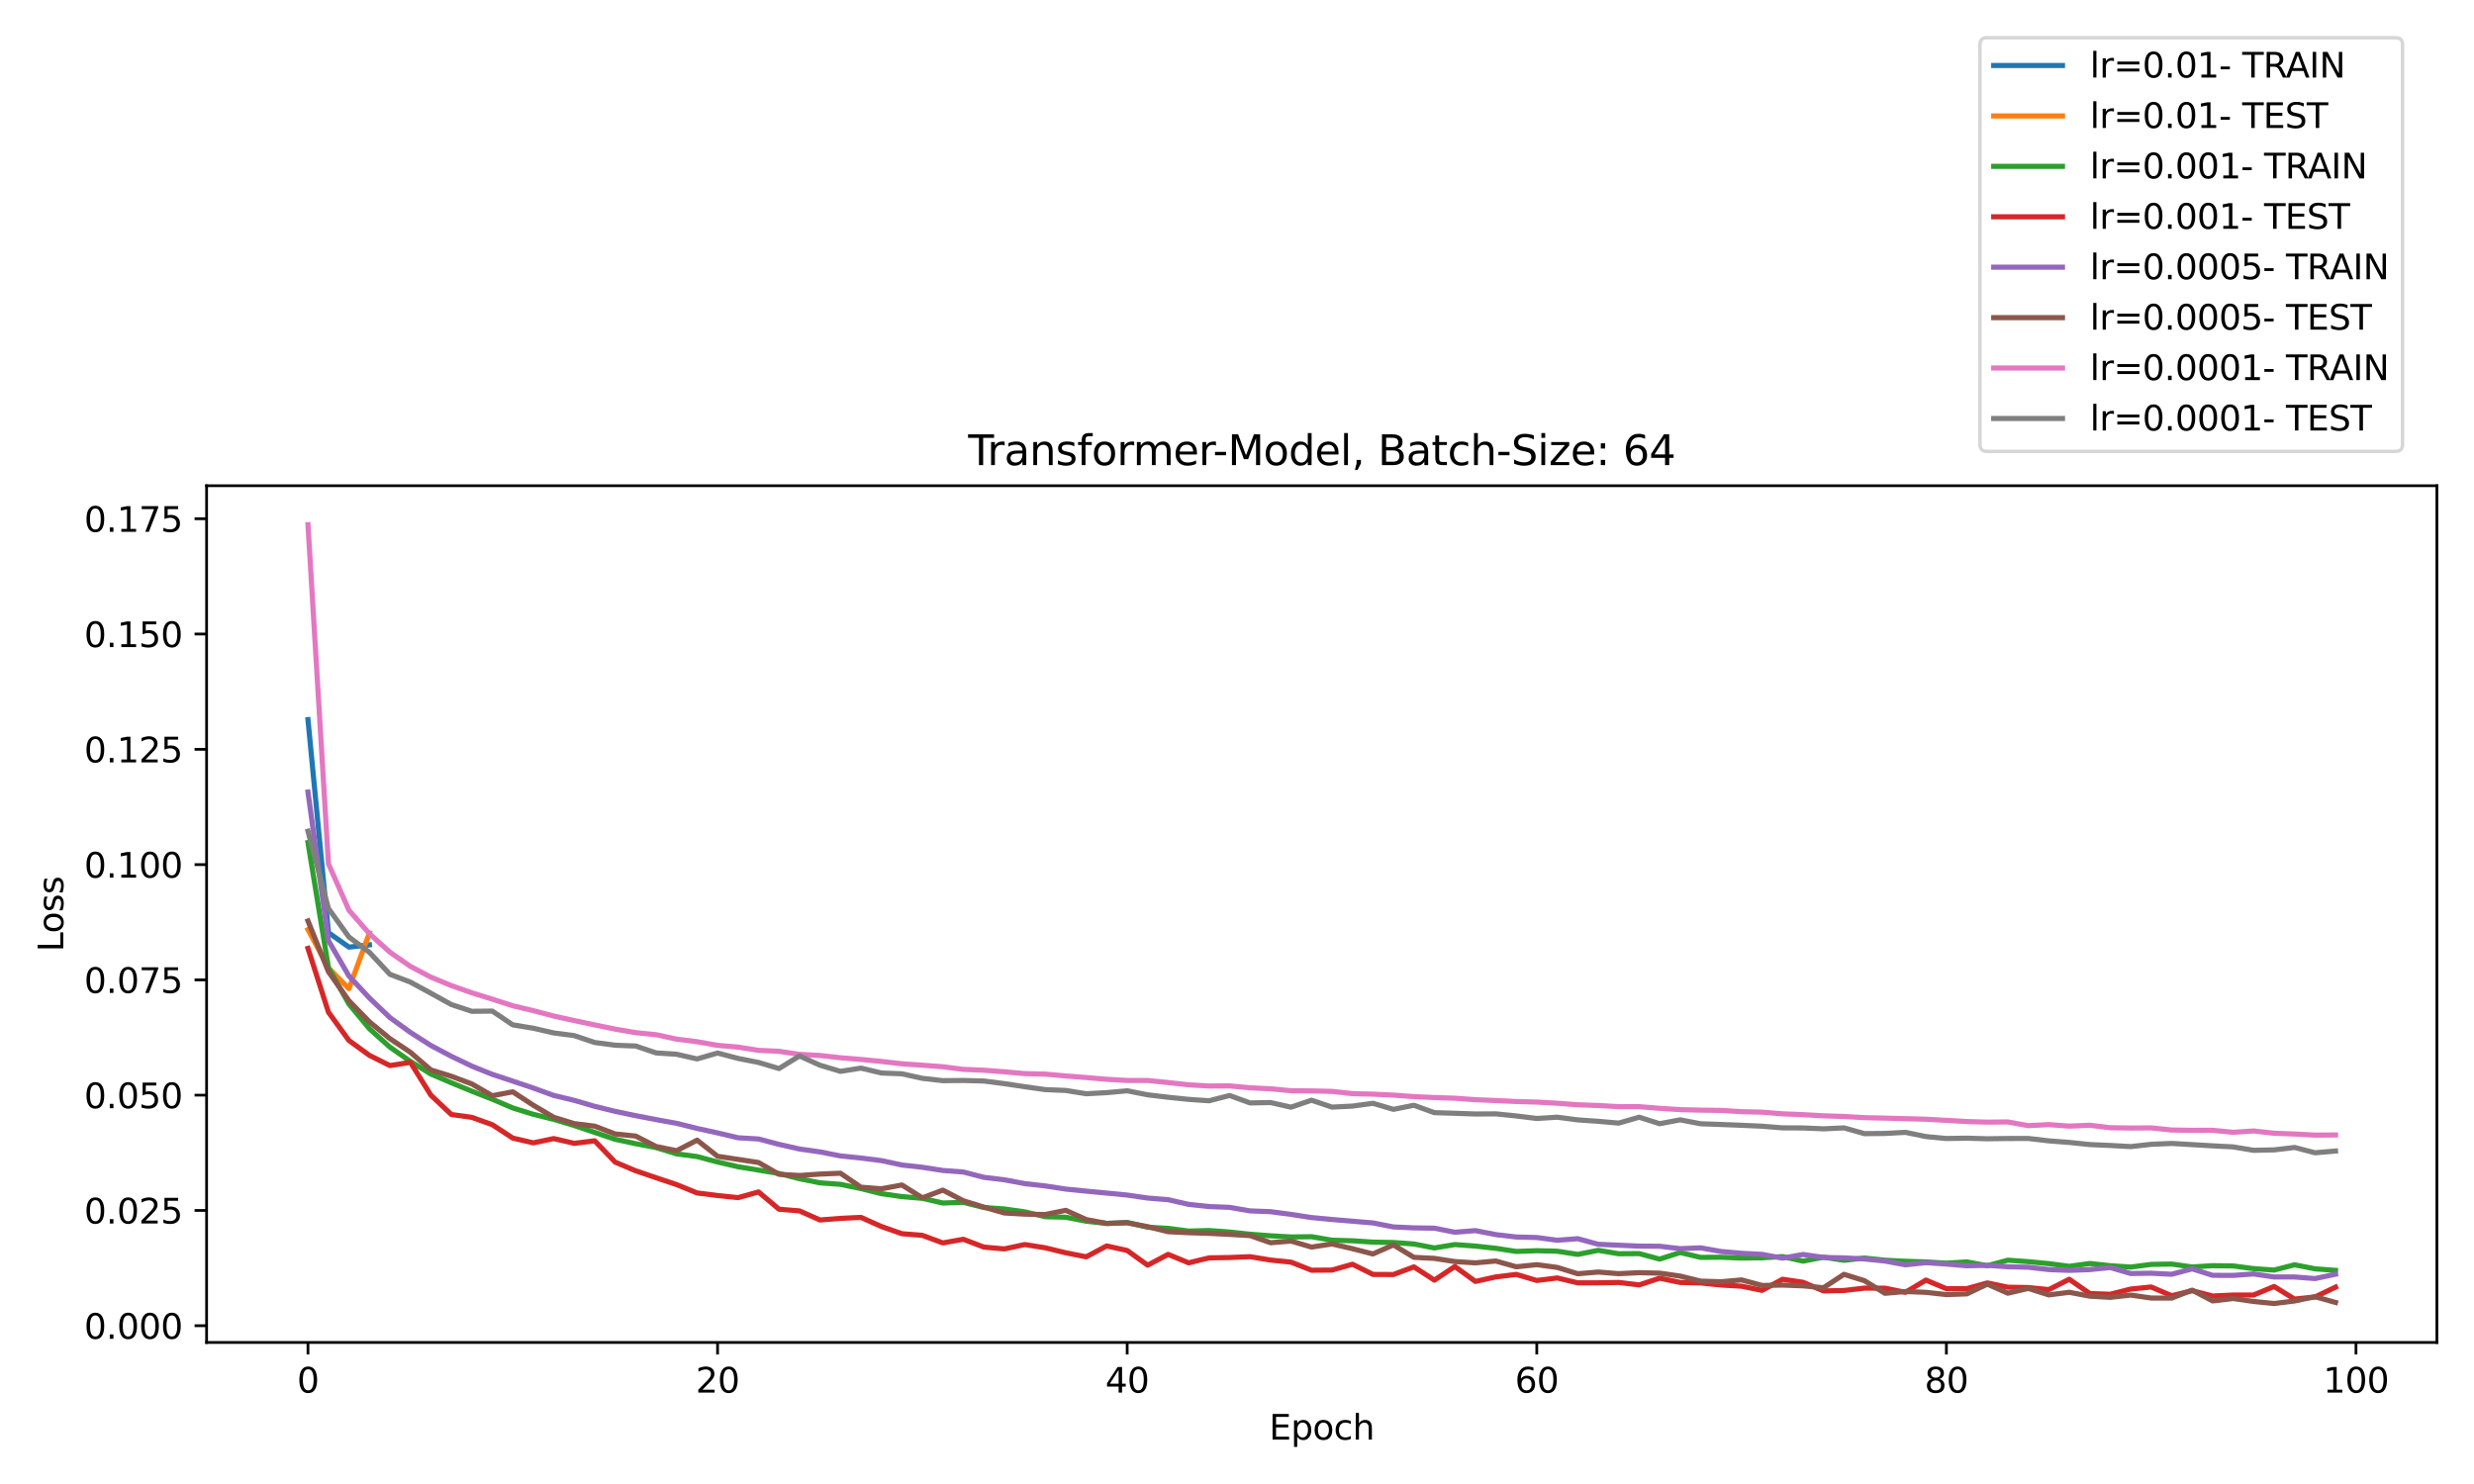<?xml version="1.0" encoding="utf-8" standalone="no"?>
<!DOCTYPE svg PUBLIC "-//W3C//DTD SVG 1.1//EN"
  "http://www.w3.org/Graphics/SVG/1.1/DTD/svg11.dtd">
<svg xmlns:xlink="http://www.w3.org/1999/xlink" width="720pt" height="432pt" viewBox="0 0 720 432" xmlns="http://www.w3.org/2000/svg" version="1.1">
 <defs>
  <style type="text/css">*{stroke-linejoin: round; stroke-linecap: butt}</style>
 </defs>
 <g id="figure_1">
  <g id="patch_1">
   <path d="M 0 432 
L 720 432 
L 720 0 
L 0 0 
z
" style="fill: #ffffff"/>
  </g>
  <g id="axes_1">
   <g id="patch_2">
    <path d="M 60.125 390.8 
L 709.2 390.8 
L 709.2 141.4 
L 60.125 141.4 
z
" style="fill: #ffffff"/>
   </g>
   <g id="matplotlib.axis_1">
    <g id="xtick_1">
     <g id="line2d_1">
      <defs>
       <path id="ma4fdb107e4" d="M 0 0 
L 0 3.5 
" style="stroke: #000000; stroke-width: 0.8"/>
      </defs>
      <g>
       <use xlink:href="#ma4fdb107e4" x="89.628" y="390.8" style="stroke: #000000; stroke-width: 0.8"/>
      </g>
     </g>
     <g id="text_1">
      <!-- 0 -->
      <g transform="translate(86.447 405.398) scale(0.1 -0.1)">
       <defs>
        <path id="DejaVuSans-30" d="M 2034 4250 
Q 1547 4250 1301 3770 
Q 1056 3291 1056 2328 
Q 1056 1369 1301 889 
Q 1547 409 2034 409 
Q 2525 409 2770 889 
Q 3016 1369 3016 2328 
Q 3016 3291 2770 3770 
Q 2525 4250 2034 4250 
z
M 2034 4750 
Q 2819 4750 3233 4129 
Q 3647 3509 3647 2328 
Q 3647 1150 3233 529 
Q 2819 -91 2034 -91 
Q 1250 -91 836 529 
Q 422 1150 422 2328 
Q 422 3509 836 4129 
Q 1250 4750 2034 4750 
z
" transform="scale(0.016)"/>
       </defs>
       <use xlink:href="#DejaVuSans-30"/>
      </g>
     </g>
    </g>
    <g id="xtick_2">
     <g id="line2d_2">
      <g>
       <use xlink:href="#ma4fdb107e4" x="208.834" y="390.8" style="stroke: #000000; stroke-width: 0.8"/>
      </g>
     </g>
     <g id="text_2">
      <!-- 20 -->
      <g transform="translate(202.472 405.398) scale(0.1 -0.1)">
       <defs>
        <path id="DejaVuSans-32" d="M 1228 531 
L 3431 531 
L 3431 0 
L 469 0 
L 469 531 
Q 828 903 1448 1529 
Q 2069 2156 2228 2338 
Q 2531 2678 2651 2914 
Q 2772 3150 2772 3378 
Q 2772 3750 2511 3984 
Q 2250 4219 1831 4219 
Q 1534 4219 1204 4116 
Q 875 4013 500 3803 
L 500 4441 
Q 881 4594 1212 4672 
Q 1544 4750 1819 4750 
Q 2544 4750 2975 4387 
Q 3406 4025 3406 3419 
Q 3406 3131 3298 2873 
Q 3191 2616 2906 2266 
Q 2828 2175 2409 1742 
Q 1991 1309 1228 531 
z
" transform="scale(0.016)"/>
       </defs>
       <use xlink:href="#DejaVuSans-32"/>
       <use xlink:href="#DejaVuSans-30" x="63.623"/>
      </g>
     </g>
    </g>
    <g id="xtick_3">
     <g id="line2d_3">
      <g>
       <use xlink:href="#ma4fdb107e4" x="328.04" y="390.8" style="stroke: #000000; stroke-width: 0.8"/>
      </g>
     </g>
     <g id="text_3">
      <!-- 40 -->
      <g transform="translate(321.677 405.398) scale(0.1 -0.1)">
       <defs>
        <path id="DejaVuSans-34" d="M 2419 4116 
L 825 1625 
L 2419 1625 
L 2419 4116 
z
M 2253 4666 
L 3047 4666 
L 3047 1625 
L 3713 1625 
L 3713 1100 
L 3047 1100 
L 3047 0 
L 2419 0 
L 2419 1100 
L 313 1100 
L 313 1709 
L 2253 4666 
z
" transform="scale(0.016)"/>
       </defs>
       <use xlink:href="#DejaVuSans-34"/>
       <use xlink:href="#DejaVuSans-30" x="63.623"/>
      </g>
     </g>
    </g>
    <g id="xtick_4">
     <g id="line2d_4">
      <g>
       <use xlink:href="#ma4fdb107e4" x="447.245" y="390.8" style="stroke: #000000; stroke-width: 0.8"/>
      </g>
     </g>
     <g id="text_4">
      <!-- 60 -->
      <g transform="translate(440.883 405.398) scale(0.1 -0.1)">
       <defs>
        <path id="DejaVuSans-36" d="M 2113 2584 
Q 1688 2584 1439 2293 
Q 1191 2003 1191 1497 
Q 1191 994 1439 701 
Q 1688 409 2113 409 
Q 2538 409 2786 701 
Q 3034 994 3034 1497 
Q 3034 2003 2786 2293 
Q 2538 2584 2113 2584 
z
M 3366 4563 
L 3366 3988 
Q 3128 4100 2886 4159 
Q 2644 4219 2406 4219 
Q 1781 4219 1451 3797 
Q 1122 3375 1075 2522 
Q 1259 2794 1537 2939 
Q 1816 3084 2150 3084 
Q 2853 3084 3261 2657 
Q 3669 2231 3669 1497 
Q 3669 778 3244 343 
Q 2819 -91 2113 -91 
Q 1303 -91 875 529 
Q 447 1150 447 2328 
Q 447 3434 972 4092 
Q 1497 4750 2381 4750 
Q 2619 4750 2861 4703 
Q 3103 4656 3366 4563 
z
" transform="scale(0.016)"/>
       </defs>
       <use xlink:href="#DejaVuSans-36"/>
       <use xlink:href="#DejaVuSans-30" x="63.623"/>
      </g>
     </g>
    </g>
    <g id="xtick_5">
     <g id="line2d_5">
      <g>
       <use xlink:href="#ma4fdb107e4" x="566.451" y="390.8" style="stroke: #000000; stroke-width: 0.8"/>
      </g>
     </g>
     <g id="text_5">
      <!-- 80 -->
      <g transform="translate(560.089 405.398) scale(0.1 -0.1)">
       <defs>
        <path id="DejaVuSans-38" d="M 2034 2216 
Q 1584 2216 1326 1975 
Q 1069 1734 1069 1313 
Q 1069 891 1326 650 
Q 1584 409 2034 409 
Q 2484 409 2743 651 
Q 3003 894 3003 1313 
Q 3003 1734 2745 1975 
Q 2488 2216 2034 2216 
z
M 1403 2484 
Q 997 2584 770 2862 
Q 544 3141 544 3541 
Q 544 4100 942 4425 
Q 1341 4750 2034 4750 
Q 2731 4750 3128 4425 
Q 3525 4100 3525 3541 
Q 3525 3141 3298 2862 
Q 3072 2584 2669 2484 
Q 3125 2378 3379 2068 
Q 3634 1759 3634 1313 
Q 3634 634 3220 271 
Q 2806 -91 2034 -91 
Q 1263 -91 848 271 
Q 434 634 434 1313 
Q 434 1759 690 2068 
Q 947 2378 1403 2484 
z
M 1172 3481 
Q 1172 3119 1398 2916 
Q 1625 2713 2034 2713 
Q 2441 2713 2670 2916 
Q 2900 3119 2900 3481 
Q 2900 3844 2670 4047 
Q 2441 4250 2034 4250 
Q 1625 4250 1398 4047 
Q 1172 3844 1172 3481 
z
" transform="scale(0.016)"/>
       </defs>
       <use xlink:href="#DejaVuSans-38"/>
       <use xlink:href="#DejaVuSans-30" x="63.623"/>
      </g>
     </g>
    </g>
    <g id="xtick_6">
     <g id="line2d_6">
      <g>
       <use xlink:href="#ma4fdb107e4" x="685.657" y="390.8" style="stroke: #000000; stroke-width: 0.8"/>
      </g>
     </g>
     <g id="text_6">
      <!-- 100 -->
      <g transform="translate(676.113 405.398) scale(0.1 -0.1)">
       <defs>
        <path id="DejaVuSans-31" d="M 794 531 
L 1825 531 
L 1825 4091 
L 703 3866 
L 703 4441 
L 1819 4666 
L 2450 4666 
L 2450 531 
L 3481 531 
L 3481 0 
L 794 0 
L 794 531 
z
" transform="scale(0.016)"/>
       </defs>
       <use xlink:href="#DejaVuSans-31"/>
       <use xlink:href="#DejaVuSans-30" x="63.623"/>
       <use xlink:href="#DejaVuSans-30" x="127.246"/>
      </g>
     </g>
    </g>
    <g id="text_7">
     <!-- Epoch -->
     <g transform="translate(369.352 419.077) scale(0.1 -0.1)">
      <defs>
       <path id="DejaVuSans-45" d="M 628 4666 
L 3578 4666 
L 3578 4134 
L 1259 4134 
L 1259 2753 
L 3481 2753 
L 3481 2222 
L 1259 2222 
L 1259 531 
L 3634 531 
L 3634 0 
L 628 0 
L 628 4666 
z
" transform="scale(0.016)"/>
       <path id="DejaVuSans-70" d="M 1159 525 
L 1159 -1331 
L 581 -1331 
L 581 3500 
L 1159 3500 
L 1159 2969 
Q 1341 3281 1617 3432 
Q 1894 3584 2278 3584 
Q 2916 3584 3314 3078 
Q 3713 2572 3713 1747 
Q 3713 922 3314 415 
Q 2916 -91 2278 -91 
Q 1894 -91 1617 61 
Q 1341 213 1159 525 
z
M 3116 1747 
Q 3116 2381 2855 2742 
Q 2594 3103 2138 3103 
Q 1681 3103 1420 2742 
Q 1159 2381 1159 1747 
Q 1159 1113 1420 752 
Q 1681 391 2138 391 
Q 2594 391 2855 752 
Q 3116 1113 3116 1747 
z
" transform="scale(0.016)"/>
       <path id="DejaVuSans-6f" d="M 1959 3097 
Q 1497 3097 1228 2736 
Q 959 2375 959 1747 
Q 959 1119 1226 758 
Q 1494 397 1959 397 
Q 2419 397 2687 759 
Q 2956 1122 2956 1747 
Q 2956 2369 2687 2733 
Q 2419 3097 1959 3097 
z
M 1959 3584 
Q 2709 3584 3137 3096 
Q 3566 2609 3566 1747 
Q 3566 888 3137 398 
Q 2709 -91 1959 -91 
Q 1206 -91 779 398 
Q 353 888 353 1747 
Q 353 2609 779 3096 
Q 1206 3584 1959 3584 
z
" transform="scale(0.016)"/>
       <path id="DejaVuSans-63" d="M 3122 3366 
L 3122 2828 
Q 2878 2963 2633 3030 
Q 2388 3097 2138 3097 
Q 1578 3097 1268 2742 
Q 959 2388 959 1747 
Q 959 1106 1268 751 
Q 1578 397 2138 397 
Q 2388 397 2633 464 
Q 2878 531 3122 666 
L 3122 134 
Q 2881 22 2623 -34 
Q 2366 -91 2075 -91 
Q 1284 -91 818 406 
Q 353 903 353 1747 
Q 353 2603 823 3093 
Q 1294 3584 2113 3584 
Q 2378 3584 2631 3529 
Q 2884 3475 3122 3366 
z
" transform="scale(0.016)"/>
       <path id="DejaVuSans-68" d="M 3513 2113 
L 3513 0 
L 2938 0 
L 2938 2094 
Q 2938 2591 2744 2837 
Q 2550 3084 2163 3084 
Q 1697 3084 1428 2787 
Q 1159 2491 1159 1978 
L 1159 0 
L 581 0 
L 581 4863 
L 1159 4863 
L 1159 2956 
Q 1366 3272 1645 3428 
Q 1925 3584 2291 3584 
Q 2894 3584 3203 3211 
Q 3513 2838 3513 2113 
z
" transform="scale(0.016)"/>
      </defs>
      <use xlink:href="#DejaVuSans-45"/>
      <use xlink:href="#DejaVuSans-70" x="63.184"/>
      <use xlink:href="#DejaVuSans-6f" x="126.66"/>
      <use xlink:href="#DejaVuSans-63" x="187.842"/>
      <use xlink:href="#DejaVuSans-68" x="242.822"/>
     </g>
    </g>
   </g>
   <g id="matplotlib.axis_2">
    <g id="ytick_1">
     <g id="line2d_7">
      <defs>
       <path id="m6a9ad7623c" d="M 0 0 
L -3.5 0 
" style="stroke: #000000; stroke-width: 0.8"/>
      </defs>
      <g>
       <use xlink:href="#m6a9ad7623c" x="60.125" y="385.926" style="stroke: #000000; stroke-width: 0.8"/>
      </g>
     </g>
     <g id="text_8">
      <!-- 0.000 -->
      <g transform="translate(24.497 389.725) scale(0.1 -0.1)">
       <defs>
        <path id="DejaVuSans-2e" d="M 684 794 
L 1344 794 
L 1344 0 
L 684 0 
L 684 794 
z
" transform="scale(0.016)"/>
       </defs>
       <use xlink:href="#DejaVuSans-30"/>
       <use xlink:href="#DejaVuSans-2e" x="63.623"/>
       <use xlink:href="#DejaVuSans-30" x="95.41"/>
       <use xlink:href="#DejaVuSans-30" x="159.033"/>
       <use xlink:href="#DejaVuSans-30" x="222.656"/>
      </g>
     </g>
    </g>
    <g id="ytick_2">
     <g id="line2d_8">
      <g>
       <use xlink:href="#m6a9ad7623c" x="60.125" y="352.367" style="stroke: #000000; stroke-width: 0.8"/>
      </g>
     </g>
     <g id="text_9">
      <!-- 0.025 -->
      <g transform="translate(24.497 356.166) scale(0.1 -0.1)">
       <defs>
        <path id="DejaVuSans-35" d="M 691 4666 
L 3169 4666 
L 3169 4134 
L 1269 4134 
L 1269 2991 
Q 1406 3038 1543 3061 
Q 1681 3084 1819 3084 
Q 2600 3084 3056 2656 
Q 3513 2228 3513 1497 
Q 3513 744 3044 326 
Q 2575 -91 1722 -91 
Q 1428 -91 1123 -41 
Q 819 9 494 109 
L 494 744 
Q 775 591 1075 516 
Q 1375 441 1709 441 
Q 2250 441 2565 725 
Q 2881 1009 2881 1497 
Q 2881 1984 2565 2268 
Q 2250 2553 1709 2553 
Q 1456 2553 1204 2497 
Q 953 2441 691 2322 
L 691 4666 
z
" transform="scale(0.016)"/>
       </defs>
       <use xlink:href="#DejaVuSans-30"/>
       <use xlink:href="#DejaVuSans-2e" x="63.623"/>
       <use xlink:href="#DejaVuSans-30" x="95.41"/>
       <use xlink:href="#DejaVuSans-32" x="159.033"/>
       <use xlink:href="#DejaVuSans-35" x="222.656"/>
      </g>
     </g>
    </g>
    <g id="ytick_3">
     <g id="line2d_9">
      <g>
       <use xlink:href="#m6a9ad7623c" x="60.125" y="318.808" style="stroke: #000000; stroke-width: 0.8"/>
      </g>
     </g>
     <g id="text_10">
      <!-- 0.050 -->
      <g transform="translate(24.497 322.607) scale(0.1 -0.1)">
       <use xlink:href="#DejaVuSans-30"/>
       <use xlink:href="#DejaVuSans-2e" x="63.623"/>
       <use xlink:href="#DejaVuSans-30" x="95.41"/>
       <use xlink:href="#DejaVuSans-35" x="159.033"/>
       <use xlink:href="#DejaVuSans-30" x="222.656"/>
      </g>
     </g>
    </g>
    <g id="ytick_4">
     <g id="line2d_10">
      <g>
       <use xlink:href="#m6a9ad7623c" x="60.125" y="285.249" style="stroke: #000000; stroke-width: 0.8"/>
      </g>
     </g>
     <g id="text_11">
      <!-- 0.075 -->
      <g transform="translate(24.497 289.048) scale(0.1 -0.1)">
       <defs>
        <path id="DejaVuSans-37" d="M 525 4666 
L 3525 4666 
L 3525 4397 
L 1831 0 
L 1172 0 
L 2766 4134 
L 525 4134 
L 525 4666 
z
" transform="scale(0.016)"/>
       </defs>
       <use xlink:href="#DejaVuSans-30"/>
       <use xlink:href="#DejaVuSans-2e" x="63.623"/>
       <use xlink:href="#DejaVuSans-30" x="95.41"/>
       <use xlink:href="#DejaVuSans-37" x="159.033"/>
       <use xlink:href="#DejaVuSans-35" x="222.656"/>
      </g>
     </g>
    </g>
    <g id="ytick_5">
     <g id="line2d_11">
      <g>
       <use xlink:href="#m6a9ad7623c" x="60.125" y="251.69" style="stroke: #000000; stroke-width: 0.8"/>
      </g>
     </g>
     <g id="text_12">
      <!-- 0.100 -->
      <g transform="translate(24.497 255.489) scale(0.1 -0.1)">
       <use xlink:href="#DejaVuSans-30"/>
       <use xlink:href="#DejaVuSans-2e" x="63.623"/>
       <use xlink:href="#DejaVuSans-31" x="95.41"/>
       <use xlink:href="#DejaVuSans-30" x="159.033"/>
       <use xlink:href="#DejaVuSans-30" x="222.656"/>
      </g>
     </g>
    </g>
    <g id="ytick_6">
     <g id="line2d_12">
      <g>
       <use xlink:href="#m6a9ad7623c" x="60.125" y="218.131" style="stroke: #000000; stroke-width: 0.8"/>
      </g>
     </g>
     <g id="text_13">
      <!-- 0.125 -->
      <g transform="translate(24.497 221.93) scale(0.1 -0.1)">
       <use xlink:href="#DejaVuSans-30"/>
       <use xlink:href="#DejaVuSans-2e" x="63.623"/>
       <use xlink:href="#DejaVuSans-31" x="95.41"/>
       <use xlink:href="#DejaVuSans-32" x="159.033"/>
       <use xlink:href="#DejaVuSans-35" x="222.656"/>
      </g>
     </g>
    </g>
    <g id="ytick_7">
     <g id="line2d_13">
      <g>
       <use xlink:href="#m6a9ad7623c" x="60.125" y="184.572" style="stroke: #000000; stroke-width: 0.8"/>
      </g>
     </g>
     <g id="text_14">
      <!-- 0.150 -->
      <g transform="translate(24.497 188.371) scale(0.1 -0.1)">
       <use xlink:href="#DejaVuSans-30"/>
       <use xlink:href="#DejaVuSans-2e" x="63.623"/>
       <use xlink:href="#DejaVuSans-31" x="95.41"/>
       <use xlink:href="#DejaVuSans-35" x="159.033"/>
       <use xlink:href="#DejaVuSans-30" x="222.656"/>
      </g>
     </g>
    </g>
    <g id="ytick_8">
     <g id="line2d_14">
      <g>
       <use xlink:href="#m6a9ad7623c" x="60.125" y="151.013" style="stroke: #000000; stroke-width: 0.8"/>
      </g>
     </g>
     <g id="text_15">
      <!-- 0.175 -->
      <g transform="translate(24.497 154.812) scale(0.1 -0.1)">
       <use xlink:href="#DejaVuSans-30"/>
       <use xlink:href="#DejaVuSans-2e" x="63.623"/>
       <use xlink:href="#DejaVuSans-31" x="95.41"/>
       <use xlink:href="#DejaVuSans-37" x="159.033"/>
       <use xlink:href="#DejaVuSans-35" x="222.656"/>
      </g>
     </g>
    </g>
    <g id="text_16">
     <!-- Loss -->
     <g transform="translate(18.417 277.067) rotate(-90) scale(0.1 -0.1)">
      <defs>
       <path id="DejaVuSans-4c" d="M 628 4666 
L 1259 4666 
L 1259 531 
L 3531 531 
L 3531 0 
L 628 0 
L 628 4666 
z
" transform="scale(0.016)"/>
       <path id="DejaVuSans-73" d="M 2834 3397 
L 2834 2853 
Q 2591 2978 2328 3040 
Q 2066 3103 1784 3103 
Q 1356 3103 1142 2972 
Q 928 2841 928 2578 
Q 928 2378 1081 2264 
Q 1234 2150 1697 2047 
L 1894 2003 
Q 2506 1872 2764 1633 
Q 3022 1394 3022 966 
Q 3022 478 2636 193 
Q 2250 -91 1575 -91 
Q 1294 -91 989 -36 
Q 684 19 347 128 
L 347 722 
Q 666 556 975 473 
Q 1284 391 1588 391 
Q 1994 391 2212 530 
Q 2431 669 2431 922 
Q 2431 1156 2273 1281 
Q 2116 1406 1581 1522 
L 1381 1569 
Q 847 1681 609 1914 
Q 372 2147 372 2553 
Q 372 3047 722 3315 
Q 1072 3584 1716 3584 
Q 2034 3584 2315 3537 
Q 2597 3491 2834 3397 
z
" transform="scale(0.016)"/>
      </defs>
      <use xlink:href="#DejaVuSans-4c"/>
      <use xlink:href="#DejaVuSans-6f" x="53.963"/>
      <use xlink:href="#DejaVuSans-73" x="115.145"/>
      <use xlink:href="#DejaVuSans-73" x="167.244"/>
     </g>
    </g>
   </g>
   <g id="line2d_15">
    <path d="M 89.628 209.484 
L 95.589 271.5 
L 101.549 275.71 
L 107.509 275.054 
" clip-path="url(#p2cf22f6244)" style="fill: none; stroke: #1f77b4; stroke-width: 1.5; stroke-linecap: square"/>
   </g>
   <g id="line2d_16">
    <path d="M 89.628 270.61 
L 95.589 281.788 
L 101.549 287.811 
L 107.509 271.583 
" clip-path="url(#p2cf22f6244)" style="fill: none; stroke: #ff7f0e; stroke-width: 1.5; stroke-linecap: square"/>
   </g>
   <g id="line2d_17">
    <path d="M 89.628 245.265 
L 95.589 281.691 
L 101.549 292.287 
L 107.509 299.467 
L 113.47 304.818 
L 119.43 308.984 
L 125.39 312.662 
L 131.35 315.202 
L 137.311 317.654 
L 143.271 319.989 
L 149.231 322.531 
L 155.192 324.379 
L 161.152 325.858 
L 167.112 327.647 
L 173.072 329.65 
L 179.033 331.662 
L 184.993 332.932 
L 190.953 334.078 
L 196.914 335.898 
L 202.874 336.686 
L 208.834 338.268 
L 214.794 339.641 
L 220.755 340.628 
L 226.715 341.62 
L 232.675 343.138 
L 238.636 344.331 
L 244.596 344.763 
L 250.556 346.012 
L 256.516 347.486 
L 262.477 348.336 
L 268.437 348.846 
L 274.397 350.206 
L 280.358 350.004 
L 286.318 351.512 
L 292.278 351.93 
L 298.238 352.785 
L 304.199 354.189 
L 310.159 354.345 
L 316.119 355.5 
L 322.08 356.153 
L 328.04 355.859 
L 334 357.239 
L 339.96 357.586 
L 345.921 358.366 
L 351.881 358.216 
L 357.841 358.648 
L 363.802 359.29 
L 369.762 359.75 
L 375.722 360.087 
L 381.682 360.018 
L 387.643 361.03 
L 393.603 361.192 
L 399.563 361.59 
L 405.523 361.703 
L 411.484 362.132 
L 417.444 363.286 
L 423.404 362.299 
L 429.365 362.737 
L 435.325 363.389 
L 441.285 364.305 
L 447.245 364.086 
L 453.206 364.238 
L 459.166 365.16 
L 465.126 363.98 
L 471.087 364.972 
L 477.047 364.931 
L 483.007 366.532 
L 488.967 364.616 
L 494.928 366.034 
L 500.888 365.991 
L 506.848 366.226 
L 512.809 366.155 
L 518.769 365.802 
L 524.729 367.125 
L 530.689 365.982 
L 536.65 366.877 
L 542.61 366.228 
L 548.57 366.855 
L 554.531 367.165 
L 560.491 367.354 
L 566.451 367.714 
L 572.411 367.348 
L 578.372 368.461 
L 584.332 366.848 
L 590.292 367.276 
L 596.253 367.849 
L 602.213 368.63 
L 608.173 367.813 
L 614.133 368.457 
L 620.094 368.852 
L 626.054 368.071 
L 632.014 367.973 
L 637.975 368.829 
L 643.935 368.449 
L 649.895 368.522 
L 655.855 369.304 
L 661.816 369.726 
L 667.776 368.187 
L 673.736 369.36 
L 679.697 369.808 
" clip-path="url(#p2cf22f6244)" style="fill: none; stroke: #2ca02c; stroke-width: 1.5; stroke-linecap: square"/>
   </g>
   <g id="line2d_18">
    <path d="M 89.628 276.084 
L 95.589 294.649 
L 101.549 302.89 
L 107.509 307.223 
L 113.47 310.196 
L 119.43 309.258 
L 125.39 318.802 
L 131.35 324.436 
L 137.311 325.268 
L 143.271 327.41 
L 149.231 331.308 
L 155.192 332.69 
L 161.152 331.452 
L 167.112 332.833 
L 173.072 332.097 
L 179.033 338.305 
L 184.993 340.824 
L 190.953 342.854 
L 196.914 344.846 
L 202.874 347.274 
L 208.834 348.019 
L 214.794 348.641 
L 220.755 346.984 
L 226.715 352.011 
L 232.675 352.501 
L 238.636 355.141 
L 244.596 354.676 
L 250.556 354.39 
L 256.516 357.054 
L 262.477 359.143 
L 268.437 359.622 
L 274.397 361.823 
L 280.358 360.758 
L 286.318 363.032 
L 292.278 363.566 
L 298.238 362.294 
L 304.199 363.241 
L 310.159 364.691 
L 316.119 365.866 
L 322.08 362.701 
L 328.04 364.022 
L 334 368.302 
L 339.96 365.155 
L 345.921 367.616 
L 351.881 366.166 
L 357.841 366.073 
L 363.802 365.827 
L 369.762 366.809 
L 375.722 367.415 
L 381.682 369.77 
L 387.643 369.725 
L 393.603 368.028 
L 399.563 370.99 
L 405.523 371.021 
L 411.484 368.794 
L 417.444 372.66 
L 423.404 368.683 
L 429.365 373.026 
L 435.325 371.716 
L 441.285 370.982 
L 447.245 372.753 
L 453.206 372.019 
L 459.166 373.442 
L 465.126 373.436 
L 471.087 373.327 
L 477.047 374.039 
L 483.007 372.088 
L 488.967 373.323 
L 494.928 373.469 
L 500.888 374.073 
L 506.848 374.418 
L 512.809 375.631 
L 518.769 372.399 
L 524.729 373.278 
L 530.689 375.796 
L 536.65 375.669 
L 542.61 374.975 
L 548.57 374.997 
L 554.531 376.201 
L 560.491 372.638 
L 566.451 375.141 
L 572.411 375.12 
L 578.372 373.468 
L 584.332 374.719 
L 590.292 374.813 
L 596.253 375.407 
L 602.213 372.397 
L 608.173 376.556 
L 614.133 376.764 
L 620.094 375.25 
L 626.054 374.649 
L 632.014 377.196 
L 637.975 375.728 
L 643.935 377.274 
L 649.895 376.992 
L 655.855 376.988 
L 661.816 374.497 
L 667.776 378.173 
L 673.736 377.554 
L 679.697 374.691 
" clip-path="url(#p2cf22f6244)" style="fill: none; stroke: #d62728; stroke-width: 1.5; stroke-linecap: square"/>
   </g>
   <g id="line2d_19">
    <path d="M 89.628 230.568 
L 95.589 273.83 
L 101.549 284.115 
L 107.509 290.524 
L 113.47 296.222 
L 119.43 300.535 
L 125.39 304.341 
L 131.35 307.497 
L 137.311 310.358 
L 143.271 312.754 
L 149.231 314.722 
L 155.192 316.727 
L 161.152 318.897 
L 167.112 320.319 
L 173.072 322.063 
L 179.033 323.529 
L 184.993 324.776 
L 190.953 325.93 
L 196.914 327.007 
L 202.874 328.493 
L 208.834 329.796 
L 214.794 331.208 
L 220.755 331.566 
L 226.715 333.133 
L 232.675 334.483 
L 238.636 335.322 
L 244.596 336.496 
L 250.556 337.11 
L 256.516 337.862 
L 262.477 339.142 
L 268.437 339.801 
L 274.397 340.733 
L 280.358 341.182 
L 286.318 342.726 
L 292.278 343.442 
L 298.238 344.561 
L 304.199 345.234 
L 310.159 346.148 
L 316.119 346.746 
L 322.08 347.308 
L 328.04 347.886 
L 334 348.756 
L 339.96 349.244 
L 345.921 350.59 
L 351.881 351.236 
L 357.841 351.468 
L 363.802 352.498 
L 369.762 352.723 
L 375.722 353.524 
L 381.682 354.438 
L 387.643 355.002 
L 393.603 355.492 
L 399.563 356.002 
L 405.523 357.167 
L 411.484 357.44 
L 417.444 357.53 
L 423.404 358.713 
L 429.365 358.241 
L 435.325 359.406 
L 441.285 360.099 
L 447.245 360.247 
L 453.206 361.039 
L 459.166 360.591 
L 465.126 362.216 
L 471.087 362.482 
L 477.047 362.75 
L 483.007 362.791 
L 488.967 363.495 
L 494.928 363.25 
L 500.888 364.313 
L 506.848 364.841 
L 512.809 365.157 
L 518.769 366.257 
L 524.729 365.184 
L 530.689 366.043 
L 536.65 366.179 
L 542.61 366.488 
L 548.57 367.097 
L 554.531 368.198 
L 560.491 367.564 
L 566.451 367.974 
L 572.411 368.482 
L 578.372 368.34 
L 584.332 368.758 
L 590.292 368.901 
L 596.253 369.579 
L 602.213 369.814 
L 608.173 369.587 
L 614.133 368.988 
L 620.094 370.725 
L 626.054 370.643 
L 632.014 370.945 
L 637.975 369.378 
L 643.935 371.252 
L 649.895 371.28 
L 655.855 370.851 
L 661.816 371.733 
L 667.776 371.737 
L 673.736 372.2 
L 679.697 370.935 
" clip-path="url(#p2cf22f6244)" style="fill: none; stroke: #9467bd; stroke-width: 1.5; stroke-linecap: square"/>
   </g>
   <g id="line2d_20">
    <path d="M 89.628 268.093 
L 95.589 282.879 
L 101.549 291.332 
L 107.509 297.459 
L 113.47 302.352 
L 119.43 306.329 
L 125.39 311.469 
L 131.35 313.306 
L 137.311 315.541 
L 143.271 318.963 
L 149.231 317.834 
L 155.192 321.731 
L 161.152 325.249 
L 167.112 327.093 
L 173.072 327.829 
L 179.033 330.106 
L 184.993 330.709 
L 190.953 333.757 
L 196.914 334.976 
L 202.874 331.907 
L 208.834 336.606 
L 214.794 337.501 
L 220.755 338.411 
L 226.715 341.855 
L 232.675 342.193 
L 238.636 341.779 
L 244.596 341.533 
L 250.556 345.605 
L 256.516 346.064 
L 262.477 344.953 
L 268.437 348.696 
L 274.397 346.449 
L 280.358 349.552 
L 286.318 351.389 
L 292.278 353.1 
L 298.238 353.446 
L 304.199 353.55 
L 310.159 352.332 
L 316.119 355.017 
L 322.08 356.144 
L 328.04 355.967 
L 334 357.088 
L 339.96 358.551 
L 345.921 358.848 
L 351.881 359.036 
L 357.841 359.339 
L 363.802 359.687 
L 369.762 361.763 
L 375.722 361.277 
L 381.682 363.035 
L 387.643 362.118 
L 393.603 363.507 
L 399.563 365.034 
L 405.523 362.408 
L 411.484 366.016 
L 417.444 366.324 
L 423.404 367.251 
L 429.365 367.623 
L 435.325 367.092 
L 441.285 368.768 
L 447.245 368.151 
L 453.206 368.955 
L 459.166 370.797 
L 465.126 370.296 
L 471.087 370.772 
L 477.047 370.479 
L 483.007 370.625 
L 488.967 371.475 
L 494.928 372.94 
L 500.888 373.123 
L 506.848 372.592 
L 512.809 374.201 
L 518.769 374.093 
L 524.729 374.315 
L 530.689 374.867 
L 536.65 370.968 
L 542.61 372.818 
L 548.57 376.482 
L 554.531 375.971 
L 560.491 376.205 
L 566.451 376.858 
L 572.411 376.649 
L 578.372 373.821 
L 584.332 376.454 
L 590.292 375.063 
L 596.253 376.954 
L 602.213 376.197 
L 608.173 377.319 
L 614.133 377.664 
L 620.094 377.003 
L 626.054 377.864 
L 632.014 377.879 
L 637.975 375.563 
L 643.935 378.704 
L 649.895 378.007 
L 655.855 378.862 
L 661.816 379.464 
L 667.776 378.721 
L 673.736 377.476 
L 679.697 379.149 
" clip-path="url(#p2cf22f6244)" style="fill: none; stroke: #8c564b; stroke-width: 1.5; stroke-linecap: square"/>
   </g>
   <g id="line2d_21">
    <path d="M 89.628 152.736 
L 95.589 251.462 
L 101.549 264.971 
L 107.509 271.809 
L 113.47 277.185 
L 119.43 281.315 
L 125.39 284.454 
L 131.35 286.917 
L 137.311 289.01 
L 143.271 290.865 
L 149.231 292.779 
L 155.192 294.207 
L 161.152 295.782 
L 167.112 297.094 
L 173.072 298.354 
L 179.033 299.587 
L 184.993 300.608 
L 190.953 301.21 
L 196.914 302.498 
L 202.874 303.25 
L 208.834 304.313 
L 214.794 304.813 
L 220.755 305.764 
L 226.715 306.033 
L 232.675 306.934 
L 238.636 307.256 
L 244.596 307.916 
L 250.556 308.413 
L 256.516 308.985 
L 262.477 309.681 
L 268.437 310.091 
L 274.397 310.537 
L 280.358 311.296 
L 286.318 311.545 
L 292.278 311.998 
L 298.238 312.535 
L 304.199 312.684 
L 310.159 313.214 
L 316.119 313.675 
L 322.08 314.19 
L 328.04 314.529 
L 334 314.533 
L 339.96 315.136 
L 345.921 315.799 
L 351.881 316.142 
L 357.841 316.11 
L 363.802 316.668 
L 369.762 316.957 
L 375.722 317.523 
L 381.682 317.568 
L 387.643 317.71 
L 393.603 318.364 
L 399.563 318.511 
L 405.523 318.792 
L 411.484 319.232 
L 417.444 319.495 
L 423.404 319.696 
L 429.365 320.126 
L 435.325 320.37 
L 441.285 320.655 
L 447.245 320.819 
L 453.206 321.161 
L 459.166 321.606 
L 465.126 321.82 
L 471.087 322.15 
L 477.047 322.158 
L 483.007 322.635 
L 488.967 323.025 
L 494.928 323.17 
L 500.888 323.248 
L 506.848 323.614 
L 512.809 323.759 
L 518.769 324.24 
L 524.729 324.48 
L 530.689 324.817 
L 536.65 325.01 
L 542.61 325.352 
L 548.57 325.49 
L 554.531 325.653 
L 560.491 325.81 
L 566.451 326.141 
L 572.411 326.486 
L 578.372 326.656 
L 584.332 326.607 
L 590.292 327.684 
L 596.253 327.382 
L 602.213 327.82 
L 608.173 327.565 
L 614.133 328.286 
L 620.094 328.373 
L 626.054 328.333 
L 632.014 328.952 
L 637.975 329.045 
L 643.935 329.034 
L 649.895 329.617 
L 655.855 329.226 
L 661.816 329.892 
L 667.776 330.118 
L 673.736 330.436 
L 679.697 330.394 
" clip-path="url(#p2cf22f6244)" style="fill: none; stroke: #e377c2; stroke-width: 1.5; stroke-linecap: square"/>
   </g>
   <g id="line2d_22">
    <path d="M 89.628 241.965 
L 95.589 264.47 
L 101.549 272.762 
L 107.509 277.224 
L 113.47 283.621 
L 119.43 285.891 
L 125.39 289.133 
L 131.35 292.432 
L 137.311 294.394 
L 143.271 294.334 
L 149.231 298.34 
L 155.192 299.327 
L 161.152 300.695 
L 167.112 301.475 
L 173.072 303.474 
L 179.033 304.263 
L 184.993 304.506 
L 190.953 306.508 
L 196.914 306.905 
L 202.874 308.26 
L 208.834 306.539 
L 214.794 308.111 
L 220.755 309.284 
L 226.715 311.059 
L 232.675 307.394 
L 238.636 310.095 
L 244.596 311.876 
L 250.556 310.931 
L 256.516 312.353 
L 262.477 312.595 
L 268.437 313.911 
L 274.397 314.588 
L 280.358 314.534 
L 286.318 314.687 
L 292.278 315.453 
L 298.238 316.351 
L 304.199 317.192 
L 310.159 317.439 
L 316.119 318.398 
L 322.08 318.071 
L 328.04 317.534 
L 334 318.709 
L 339.96 319.416 
L 345.921 320.032 
L 351.881 320.443 
L 357.841 318.903 
L 363.802 321.071 
L 369.762 320.956 
L 375.722 322.308 
L 381.682 320.279 
L 387.643 322.286 
L 393.603 321.991 
L 399.563 321.18 
L 405.523 322.939 
L 411.484 321.75 
L 417.444 323.9 
L 423.404 324.082 
L 429.365 324.289 
L 435.325 324.256 
L 441.285 324.854 
L 447.245 325.596 
L 453.206 325.221 
L 459.166 326.005 
L 465.126 326.418 
L 471.087 326.942 
L 477.047 325.222 
L 483.007 327.119 
L 488.967 325.991 
L 494.928 327.135 
L 500.888 327.343 
L 506.848 327.58 
L 512.809 327.848 
L 518.769 328.328 
L 524.729 328.353 
L 530.689 328.608 
L 536.65 328.33 
L 542.61 330.008 
L 548.57 329.956 
L 554.531 329.631 
L 560.491 330.857 
L 566.451 331.421 
L 572.411 331.33 
L 578.372 331.504 
L 584.332 331.423 
L 590.292 331.412 
L 596.253 332.11 
L 602.213 332.565 
L 608.173 333.19 
L 614.133 333.45 
L 620.094 333.781 
L 626.054 333.113 
L 632.014 332.862 
L 637.975 333.209 
L 643.935 333.56 
L 649.895 333.87 
L 655.855 334.86 
L 661.816 334.739 
L 667.776 334.028 
L 673.736 335.582 
L 679.697 335.067 
" clip-path="url(#p2cf22f6244)" style="fill: none; stroke: #7f7f7f; stroke-width: 1.5; stroke-linecap: square"/>
   </g>
   <g id="patch_3">
    <path d="M 60.125 390.8 
L 60.125 141.4 
" style="fill: none; stroke: #000000; stroke-width: 0.8; stroke-linejoin: miter; stroke-linecap: square"/>
   </g>
   <g id="patch_4">
    <path d="M 709.2 390.8 
L 709.2 141.4 
" style="fill: none; stroke: #000000; stroke-width: 0.8; stroke-linejoin: miter; stroke-linecap: square"/>
   </g>
   <g id="patch_5">
    <path d="M 60.125 390.8 
L 709.2 390.8 
" style="fill: none; stroke: #000000; stroke-width: 0.8; stroke-linejoin: miter; stroke-linecap: square"/>
   </g>
   <g id="patch_6">
    <path d="M 60.125 141.4 
L 709.2 141.4 
" style="fill: none; stroke: #000000; stroke-width: 0.8; stroke-linejoin: miter; stroke-linecap: square"/>
   </g>
   <g id="text_17">
    <!-- Transformer-Model, Batch-Size: 64 -->
    <g transform="translate(281.76 135.4) scale(0.12 -0.12)">
     <defs>
      <path id="DejaVuSans-54" d="M -19 4666 
L 3928 4666 
L 3928 4134 
L 2272 4134 
L 2272 0 
L 1638 0 
L 1638 4134 
L -19 4134 
L -19 4666 
z
" transform="scale(0.016)"/>
      <path id="DejaVuSans-72" d="M 2631 2963 
Q 2534 3019 2420 3045 
Q 2306 3072 2169 3072 
Q 1681 3072 1420 2755 
Q 1159 2438 1159 1844 
L 1159 0 
L 581 0 
L 581 3500 
L 1159 3500 
L 1159 2956 
Q 1341 3275 1631 3429 
Q 1922 3584 2338 3584 
Q 2397 3584 2469 3576 
Q 2541 3569 2628 3553 
L 2631 2963 
z
" transform="scale(0.016)"/>
      <path id="DejaVuSans-61" d="M 2194 1759 
Q 1497 1759 1228 1600 
Q 959 1441 959 1056 
Q 959 750 1161 570 
Q 1363 391 1709 391 
Q 2188 391 2477 730 
Q 2766 1069 2766 1631 
L 2766 1759 
L 2194 1759 
z
M 3341 1997 
L 3341 0 
L 2766 0 
L 2766 531 
Q 2569 213 2275 61 
Q 1981 -91 1556 -91 
Q 1019 -91 701 211 
Q 384 513 384 1019 
Q 384 1609 779 1909 
Q 1175 2209 1959 2209 
L 2766 2209 
L 2766 2266 
Q 2766 2663 2505 2880 
Q 2244 3097 1772 3097 
Q 1472 3097 1187 3025 
Q 903 2953 641 2809 
L 641 3341 
Q 956 3463 1253 3523 
Q 1550 3584 1831 3584 
Q 2591 3584 2966 3190 
Q 3341 2797 3341 1997 
z
" transform="scale(0.016)"/>
      <path id="DejaVuSans-6e" d="M 3513 2113 
L 3513 0 
L 2938 0 
L 2938 2094 
Q 2938 2591 2744 2837 
Q 2550 3084 2163 3084 
Q 1697 3084 1428 2787 
Q 1159 2491 1159 1978 
L 1159 0 
L 581 0 
L 581 3500 
L 1159 3500 
L 1159 2956 
Q 1366 3272 1645 3428 
Q 1925 3584 2291 3584 
Q 2894 3584 3203 3211 
Q 3513 2838 3513 2113 
z
" transform="scale(0.016)"/>
      <path id="DejaVuSans-66" d="M 2375 4863 
L 2375 4384 
L 1825 4384 
Q 1516 4384 1395 4259 
Q 1275 4134 1275 3809 
L 1275 3500 
L 2222 3500 
L 2222 3053 
L 1275 3053 
L 1275 0 
L 697 0 
L 697 3053 
L 147 3053 
L 147 3500 
L 697 3500 
L 697 3744 
Q 697 4328 969 4595 
Q 1241 4863 1831 4863 
L 2375 4863 
z
" transform="scale(0.016)"/>
      <path id="DejaVuSans-6d" d="M 3328 2828 
Q 3544 3216 3844 3400 
Q 4144 3584 4550 3584 
Q 5097 3584 5394 3201 
Q 5691 2819 5691 2113 
L 5691 0 
L 5113 0 
L 5113 2094 
Q 5113 2597 4934 2840 
Q 4756 3084 4391 3084 
Q 3944 3084 3684 2787 
Q 3425 2491 3425 1978 
L 3425 0 
L 2847 0 
L 2847 2094 
Q 2847 2600 2669 2842 
Q 2491 3084 2119 3084 
Q 1678 3084 1418 2786 
Q 1159 2488 1159 1978 
L 1159 0 
L 581 0 
L 581 3500 
L 1159 3500 
L 1159 2956 
Q 1356 3278 1631 3431 
Q 1906 3584 2284 3584 
Q 2666 3584 2933 3390 
Q 3200 3197 3328 2828 
z
" transform="scale(0.016)"/>
      <path id="DejaVuSans-65" d="M 3597 1894 
L 3597 1613 
L 953 1613 
Q 991 1019 1311 708 
Q 1631 397 2203 397 
Q 2534 397 2845 478 
Q 3156 559 3463 722 
L 3463 178 
Q 3153 47 2828 -22 
Q 2503 -91 2169 -91 
Q 1331 -91 842 396 
Q 353 884 353 1716 
Q 353 2575 817 3079 
Q 1281 3584 2069 3584 
Q 2775 3584 3186 3129 
Q 3597 2675 3597 1894 
z
M 3022 2063 
Q 3016 2534 2758 2815 
Q 2500 3097 2075 3097 
Q 1594 3097 1305 2825 
Q 1016 2553 972 2059 
L 3022 2063 
z
" transform="scale(0.016)"/>
      <path id="DejaVuSans-2d" d="M 313 2009 
L 1997 2009 
L 1997 1497 
L 313 1497 
L 313 2009 
z
" transform="scale(0.016)"/>
      <path id="DejaVuSans-4d" d="M 628 4666 
L 1569 4666 
L 2759 1491 
L 3956 4666 
L 4897 4666 
L 4897 0 
L 4281 0 
L 4281 4097 
L 3078 897 
L 2444 897 
L 1241 4097 
L 1241 0 
L 628 0 
L 628 4666 
z
" transform="scale(0.016)"/>
      <path id="DejaVuSans-64" d="M 2906 2969 
L 2906 4863 
L 3481 4863 
L 3481 0 
L 2906 0 
L 2906 525 
Q 2725 213 2448 61 
Q 2172 -91 1784 -91 
Q 1150 -91 751 415 
Q 353 922 353 1747 
Q 353 2572 751 3078 
Q 1150 3584 1784 3584 
Q 2172 3584 2448 3432 
Q 2725 3281 2906 2969 
z
M 947 1747 
Q 947 1113 1208 752 
Q 1469 391 1925 391 
Q 2381 391 2643 752 
Q 2906 1113 2906 1747 
Q 2906 2381 2643 2742 
Q 2381 3103 1925 3103 
Q 1469 3103 1208 2742 
Q 947 2381 947 1747 
z
" transform="scale(0.016)"/>
      <path id="DejaVuSans-6c" d="M 603 4863 
L 1178 4863 
L 1178 0 
L 603 0 
L 603 4863 
z
" transform="scale(0.016)"/>
      <path id="DejaVuSans-2c" d="M 750 794 
L 1409 794 
L 1409 256 
L 897 -744 
L 494 -744 
L 750 256 
L 750 794 
z
" transform="scale(0.016)"/>
      <path id="DejaVuSans-20" transform="scale(0.016)"/>
      <path id="DejaVuSans-42" d="M 1259 2228 
L 1259 519 
L 2272 519 
Q 2781 519 3026 730 
Q 3272 941 3272 1375 
Q 3272 1813 3026 2020 
Q 2781 2228 2272 2228 
L 1259 2228 
z
M 1259 4147 
L 1259 2741 
L 2194 2741 
Q 2656 2741 2882 2914 
Q 3109 3088 3109 3444 
Q 3109 3797 2882 3972 
Q 2656 4147 2194 4147 
L 1259 4147 
z
M 628 4666 
L 2241 4666 
Q 2963 4666 3353 4366 
Q 3744 4066 3744 3513 
Q 3744 3084 3544 2831 
Q 3344 2578 2956 2516 
Q 3422 2416 3680 2098 
Q 3938 1781 3938 1306 
Q 3938 681 3513 340 
Q 3088 0 2303 0 
L 628 0 
L 628 4666 
z
" transform="scale(0.016)"/>
      <path id="DejaVuSans-74" d="M 1172 4494 
L 1172 3500 
L 2356 3500 
L 2356 3053 
L 1172 3053 
L 1172 1153 
Q 1172 725 1289 603 
Q 1406 481 1766 481 
L 2356 481 
L 2356 0 
L 1766 0 
Q 1100 0 847 248 
Q 594 497 594 1153 
L 594 3053 
L 172 3053 
L 172 3500 
L 594 3500 
L 594 4494 
L 1172 4494 
z
" transform="scale(0.016)"/>
      <path id="DejaVuSans-53" d="M 3425 4513 
L 3425 3897 
Q 3066 4069 2747 4153 
Q 2428 4238 2131 4238 
Q 1616 4238 1336 4038 
Q 1056 3838 1056 3469 
Q 1056 3159 1242 3001 
Q 1428 2844 1947 2747 
L 2328 2669 
Q 3034 2534 3370 2195 
Q 3706 1856 3706 1288 
Q 3706 609 3251 259 
Q 2797 -91 1919 -91 
Q 1588 -91 1214 -16 
Q 841 59 441 206 
L 441 856 
Q 825 641 1194 531 
Q 1563 422 1919 422 
Q 2459 422 2753 634 
Q 3047 847 3047 1241 
Q 3047 1584 2836 1778 
Q 2625 1972 2144 2069 
L 1759 2144 
Q 1053 2284 737 2584 
Q 422 2884 422 3419 
Q 422 4038 858 4394 
Q 1294 4750 2059 4750 
Q 2388 4750 2728 4690 
Q 3069 4631 3425 4513 
z
" transform="scale(0.016)"/>
      <path id="DejaVuSans-69" d="M 603 3500 
L 1178 3500 
L 1178 0 
L 603 0 
L 603 3500 
z
M 603 4863 
L 1178 4863 
L 1178 4134 
L 603 4134 
L 603 4863 
z
" transform="scale(0.016)"/>
      <path id="DejaVuSans-7a" d="M 353 3500 
L 3084 3500 
L 3084 2975 
L 922 459 
L 3084 459 
L 3084 0 
L 275 0 
L 275 525 
L 2438 3041 
L 353 3041 
L 353 3500 
z
" transform="scale(0.016)"/>
      <path id="DejaVuSans-3a" d="M 750 794 
L 1409 794 
L 1409 0 
L 750 0 
L 750 794 
z
M 750 3309 
L 1409 3309 
L 1409 2516 
L 750 2516 
L 750 3309 
z
" transform="scale(0.016)"/>
     </defs>
     <use xlink:href="#DejaVuSans-54"/>
     <use xlink:href="#DejaVuSans-72" x="46.334"/>
     <use xlink:href="#DejaVuSans-61" x="87.447"/>
     <use xlink:href="#DejaVuSans-6e" x="148.727"/>
     <use xlink:href="#DejaVuSans-73" x="212.105"/>
     <use xlink:href="#DejaVuSans-66" x="264.205"/>
     <use xlink:href="#DejaVuSans-6f" x="299.41"/>
     <use xlink:href="#DejaVuSans-72" x="360.592"/>
     <use xlink:href="#DejaVuSans-6d" x="399.955"/>
     <use xlink:href="#DejaVuSans-65" x="497.367"/>
     <use xlink:href="#DejaVuSans-72" x="558.891"/>
     <use xlink:href="#DejaVuSans-2d" x="593.629"/>
     <use xlink:href="#DejaVuSans-4d" x="629.713"/>
     <use xlink:href="#DejaVuSans-6f" x="715.992"/>
     <use xlink:href="#DejaVuSans-64" x="777.174"/>
     <use xlink:href="#DejaVuSans-65" x="840.65"/>
     <use xlink:href="#DejaVuSans-6c" x="902.174"/>
     <use xlink:href="#DejaVuSans-2c" x="929.957"/>
     <use xlink:href="#DejaVuSans-20" x="961.744"/>
     <use xlink:href="#DejaVuSans-42" x="993.531"/>
     <use xlink:href="#DejaVuSans-61" x="1062.135"/>
     <use xlink:href="#DejaVuSans-74" x="1123.414"/>
     <use xlink:href="#DejaVuSans-63" x="1162.623"/>
     <use xlink:href="#DejaVuSans-68" x="1217.604"/>
     <use xlink:href="#DejaVuSans-2d" x="1280.982"/>
     <use xlink:href="#DejaVuSans-53" x="1317.066"/>
     <use xlink:href="#DejaVuSans-69" x="1380.543"/>
     <use xlink:href="#DejaVuSans-7a" x="1408.326"/>
     <use xlink:href="#DejaVuSans-65" x="1460.816"/>
     <use xlink:href="#DejaVuSans-3a" x="1522.34"/>
     <use xlink:href="#DejaVuSans-20" x="1556.031"/>
     <use xlink:href="#DejaVuSans-36" x="1587.818"/>
     <use xlink:href="#DejaVuSans-34" x="1651.441"/>
    </g>
   </g>
   <g id="legend_1">
    <g id="patch_7">
     <path d="M 578.227 131.4 
L 697.2 131.4 
Q 699.2 131.4 699.2 129.4 
L 699.2 12.975 
Q 699.2 10.975 697.2 10.975 
L 578.227 10.975 
Q 576.227 10.975 576.227 12.975 
L 576.227 129.4 
Q 576.227 131.4 578.227 131.4 
z
" style="fill: #ffffff; opacity: 0.8; stroke: #cccccc; stroke-linejoin: miter"/>
    </g>
    <g id="line2d_23">
     <path d="M 580.227 19.073 
L 590.227 19.073 
L 600.227 19.073 
" style="fill: none; stroke: #1f77b4; stroke-width: 1.5; stroke-linecap: square"/>
    </g>
    <g id="text_18">
     <!-- lr=0.01- TRAIN -->
     <g transform="translate(608.227 22.573) scale(0.1 -0.1)">
      <defs>
       <path id="DejaVuSans-3d" d="M 678 2906 
L 4684 2906 
L 4684 2381 
L 678 2381 
L 678 2906 
z
M 678 1631 
L 4684 1631 
L 4684 1100 
L 678 1100 
L 678 1631 
z
" transform="scale(0.016)"/>
       <path id="DejaVuSans-52" d="M 2841 2188 
Q 3044 2119 3236 1894 
Q 3428 1669 3622 1275 
L 4263 0 
L 3584 0 
L 2988 1197 
Q 2756 1666 2539 1819 
Q 2322 1972 1947 1972 
L 1259 1972 
L 1259 0 
L 628 0 
L 628 4666 
L 2053 4666 
Q 2853 4666 3247 4331 
Q 3641 3997 3641 3322 
Q 3641 2881 3436 2590 
Q 3231 2300 2841 2188 
z
M 1259 4147 
L 1259 2491 
L 2053 2491 
Q 2509 2491 2742 2702 
Q 2975 2913 2975 3322 
Q 2975 3731 2742 3939 
Q 2509 4147 2053 4147 
L 1259 4147 
z
" transform="scale(0.016)"/>
       <path id="DejaVuSans-41" d="M 2188 4044 
L 1331 1722 
L 3047 1722 
L 2188 4044 
z
M 1831 4666 
L 2547 4666 
L 4325 0 
L 3669 0 
L 3244 1197 
L 1141 1197 
L 716 0 
L 50 0 
L 1831 4666 
z
" transform="scale(0.016)"/>
       <path id="DejaVuSans-49" d="M 628 4666 
L 1259 4666 
L 1259 0 
L 628 0 
L 628 4666 
z
" transform="scale(0.016)"/>
       <path id="DejaVuSans-4e" d="M 628 4666 
L 1478 4666 
L 3547 763 
L 3547 4666 
L 4159 4666 
L 4159 0 
L 3309 0 
L 1241 3903 
L 1241 0 
L 628 0 
L 628 4666 
z
" transform="scale(0.016)"/>
      </defs>
      <use xlink:href="#DejaVuSans-6c"/>
      <use xlink:href="#DejaVuSans-72" x="27.783"/>
      <use xlink:href="#DejaVuSans-3d" x="68.896"/>
      <use xlink:href="#DejaVuSans-30" x="152.686"/>
      <use xlink:href="#DejaVuSans-2e" x="216.309"/>
      <use xlink:href="#DejaVuSans-30" x="248.096"/>
      <use xlink:href="#DejaVuSans-31" x="311.719"/>
      <use xlink:href="#DejaVuSans-2d" x="375.342"/>
      <use xlink:href="#DejaVuSans-20" x="411.426"/>
      <use xlink:href="#DejaVuSans-54" x="443.213"/>
      <use xlink:href="#DejaVuSans-52" x="504.297"/>
      <use xlink:href="#DejaVuSans-41" x="569.779"/>
      <use xlink:href="#DejaVuSans-49" x="638.188"/>
      <use xlink:href="#DejaVuSans-4e" x="667.68"/>
     </g>
    </g>
    <g id="line2d_24">
     <path d="M 580.227 33.752 
L 590.227 33.752 
L 600.227 33.752 
" style="fill: none; stroke: #ff7f0e; stroke-width: 1.5; stroke-linecap: square"/>
    </g>
    <g id="text_19">
     <!-- lr=0.01- TEST -->
     <g transform="translate(608.227 37.252) scale(0.1 -0.1)">
      <use xlink:href="#DejaVuSans-6c"/>
      <use xlink:href="#DejaVuSans-72" x="27.783"/>
      <use xlink:href="#DejaVuSans-3d" x="68.896"/>
      <use xlink:href="#DejaVuSans-30" x="152.686"/>
      <use xlink:href="#DejaVuSans-2e" x="216.309"/>
      <use xlink:href="#DejaVuSans-30" x="248.096"/>
      <use xlink:href="#DejaVuSans-31" x="311.719"/>
      <use xlink:href="#DejaVuSans-2d" x="375.342"/>
      <use xlink:href="#DejaVuSans-20" x="411.426"/>
      <use xlink:href="#DejaVuSans-54" x="443.213"/>
      <use xlink:href="#DejaVuSans-45" x="504.297"/>
      <use xlink:href="#DejaVuSans-53" x="567.48"/>
      <use xlink:href="#DejaVuSans-54" x="630.957"/>
     </g>
    </g>
    <g id="line2d_25">
     <path d="M 580.227 48.43 
L 590.227 48.43 
L 600.227 48.43 
" style="fill: none; stroke: #2ca02c; stroke-width: 1.5; stroke-linecap: square"/>
    </g>
    <g id="text_20">
     <!-- lr=0.001- TRAIN -->
     <g transform="translate(608.227 51.93) scale(0.1 -0.1)">
      <use xlink:href="#DejaVuSans-6c"/>
      <use xlink:href="#DejaVuSans-72" x="27.783"/>
      <use xlink:href="#DejaVuSans-3d" x="68.896"/>
      <use xlink:href="#DejaVuSans-30" x="152.686"/>
      <use xlink:href="#DejaVuSans-2e" x="216.309"/>
      <use xlink:href="#DejaVuSans-30" x="248.096"/>
      <use xlink:href="#DejaVuSans-30" x="311.719"/>
      <use xlink:href="#DejaVuSans-31" x="375.342"/>
      <use xlink:href="#DejaVuSans-2d" x="438.965"/>
      <use xlink:href="#DejaVuSans-20" x="475.049"/>
      <use xlink:href="#DejaVuSans-54" x="506.836"/>
      <use xlink:href="#DejaVuSans-52" x="567.92"/>
      <use xlink:href="#DejaVuSans-41" x="633.402"/>
      <use xlink:href="#DejaVuSans-49" x="701.811"/>
      <use xlink:href="#DejaVuSans-4e" x="731.303"/>
     </g>
    </g>
    <g id="line2d_26">
     <path d="M 580.227 63.108 
L 590.227 63.108 
L 600.227 63.108 
" style="fill: none; stroke: #d62728; stroke-width: 1.5; stroke-linecap: square"/>
    </g>
    <g id="text_21">
     <!-- lr=0.001- TEST -->
     <g transform="translate(608.227 66.608) scale(0.1 -0.1)">
      <use xlink:href="#DejaVuSans-6c"/>
      <use xlink:href="#DejaVuSans-72" x="27.783"/>
      <use xlink:href="#DejaVuSans-3d" x="68.896"/>
      <use xlink:href="#DejaVuSans-30" x="152.686"/>
      <use xlink:href="#DejaVuSans-2e" x="216.309"/>
      <use xlink:href="#DejaVuSans-30" x="248.096"/>
      <use xlink:href="#DejaVuSans-30" x="311.719"/>
      <use xlink:href="#DejaVuSans-31" x="375.342"/>
      <use xlink:href="#DejaVuSans-2d" x="438.965"/>
      <use xlink:href="#DejaVuSans-20" x="475.049"/>
      <use xlink:href="#DejaVuSans-54" x="506.836"/>
      <use xlink:href="#DejaVuSans-45" x="567.92"/>
      <use xlink:href="#DejaVuSans-53" x="631.104"/>
      <use xlink:href="#DejaVuSans-54" x="694.58"/>
     </g>
    </g>
    <g id="line2d_27">
     <path d="M 580.227 77.786 
L 590.227 77.786 
L 600.227 77.786 
" style="fill: none; stroke: #9467bd; stroke-width: 1.5; stroke-linecap: square"/>
    </g>
    <g id="text_22">
     <!-- lr=0.0005- TRAIN -->
     <g transform="translate(608.227 81.286) scale(0.1 -0.1)">
      <use xlink:href="#DejaVuSans-6c"/>
      <use xlink:href="#DejaVuSans-72" x="27.783"/>
      <use xlink:href="#DejaVuSans-3d" x="68.896"/>
      <use xlink:href="#DejaVuSans-30" x="152.686"/>
      <use xlink:href="#DejaVuSans-2e" x="216.309"/>
      <use xlink:href="#DejaVuSans-30" x="248.096"/>
      <use xlink:href="#DejaVuSans-30" x="311.719"/>
      <use xlink:href="#DejaVuSans-30" x="375.342"/>
      <use xlink:href="#DejaVuSans-35" x="438.965"/>
      <use xlink:href="#DejaVuSans-2d" x="502.588"/>
      <use xlink:href="#DejaVuSans-20" x="538.672"/>
      <use xlink:href="#DejaVuSans-54" x="570.459"/>
      <use xlink:href="#DejaVuSans-52" x="631.543"/>
      <use xlink:href="#DejaVuSans-41" x="697.025"/>
      <use xlink:href="#DejaVuSans-49" x="765.434"/>
      <use xlink:href="#DejaVuSans-4e" x="794.926"/>
     </g>
    </g>
    <g id="line2d_28">
     <path d="M 580.227 92.464 
L 590.227 92.464 
L 600.227 92.464 
" style="fill: none; stroke: #8c564b; stroke-width: 1.5; stroke-linecap: square"/>
    </g>
    <g id="text_23">
     <!-- lr=0.0005- TEST -->
     <g transform="translate(608.227 95.964) scale(0.1 -0.1)">
      <use xlink:href="#DejaVuSans-6c"/>
      <use xlink:href="#DejaVuSans-72" x="27.783"/>
      <use xlink:href="#DejaVuSans-3d" x="68.896"/>
      <use xlink:href="#DejaVuSans-30" x="152.686"/>
      <use xlink:href="#DejaVuSans-2e" x="216.309"/>
      <use xlink:href="#DejaVuSans-30" x="248.096"/>
      <use xlink:href="#DejaVuSans-30" x="311.719"/>
      <use xlink:href="#DejaVuSans-30" x="375.342"/>
      <use xlink:href="#DejaVuSans-35" x="438.965"/>
      <use xlink:href="#DejaVuSans-2d" x="502.588"/>
      <use xlink:href="#DejaVuSans-20" x="538.672"/>
      <use xlink:href="#DejaVuSans-54" x="570.459"/>
      <use xlink:href="#DejaVuSans-45" x="631.543"/>
      <use xlink:href="#DejaVuSans-53" x="694.727"/>
      <use xlink:href="#DejaVuSans-54" x="758.203"/>
     </g>
    </g>
    <g id="line2d_29">
     <path d="M 580.227 107.142 
L 590.227 107.142 
L 600.227 107.142 
" style="fill: none; stroke: #e377c2; stroke-width: 1.5; stroke-linecap: square"/>
    </g>
    <g id="text_24">
     <!-- lr=0.0001- TRAIN -->
     <g transform="translate(608.227 110.642) scale(0.1 -0.1)">
      <use xlink:href="#DejaVuSans-6c"/>
      <use xlink:href="#DejaVuSans-72" x="27.783"/>
      <use xlink:href="#DejaVuSans-3d" x="68.896"/>
      <use xlink:href="#DejaVuSans-30" x="152.686"/>
      <use xlink:href="#DejaVuSans-2e" x="216.309"/>
      <use xlink:href="#DejaVuSans-30" x="248.096"/>
      <use xlink:href="#DejaVuSans-30" x="311.719"/>
      <use xlink:href="#DejaVuSans-30" x="375.342"/>
      <use xlink:href="#DejaVuSans-31" x="438.965"/>
      <use xlink:href="#DejaVuSans-2d" x="502.588"/>
      <use xlink:href="#DejaVuSans-20" x="538.672"/>
      <use xlink:href="#DejaVuSans-54" x="570.459"/>
      <use xlink:href="#DejaVuSans-52" x="631.543"/>
      <use xlink:href="#DejaVuSans-41" x="697.025"/>
      <use xlink:href="#DejaVuSans-49" x="765.434"/>
      <use xlink:href="#DejaVuSans-4e" x="794.926"/>
     </g>
    </g>
    <g id="line2d_30">
     <path d="M 580.227 121.82 
L 590.227 121.82 
L 600.227 121.82 
" style="fill: none; stroke: #7f7f7f; stroke-width: 1.5; stroke-linecap: square"/>
    </g>
    <g id="text_25">
     <!-- lr=0.0001- TEST -->
     <g transform="translate(608.227 125.32) scale(0.1 -0.1)">
      <use xlink:href="#DejaVuSans-6c"/>
      <use xlink:href="#DejaVuSans-72" x="27.783"/>
      <use xlink:href="#DejaVuSans-3d" x="68.896"/>
      <use xlink:href="#DejaVuSans-30" x="152.686"/>
      <use xlink:href="#DejaVuSans-2e" x="216.309"/>
      <use xlink:href="#DejaVuSans-30" x="248.096"/>
      <use xlink:href="#DejaVuSans-30" x="311.719"/>
      <use xlink:href="#DejaVuSans-30" x="375.342"/>
      <use xlink:href="#DejaVuSans-31" x="438.965"/>
      <use xlink:href="#DejaVuSans-2d" x="502.588"/>
      <use xlink:href="#DejaVuSans-20" x="538.672"/>
      <use xlink:href="#DejaVuSans-54" x="570.459"/>
      <use xlink:href="#DejaVuSans-45" x="631.543"/>
      <use xlink:href="#DejaVuSans-53" x="694.727"/>
      <use xlink:href="#DejaVuSans-54" x="758.203"/>
     </g>
    </g>
   </g>
  </g>
 </g>
 <defs>
  <clipPath id="p2cf22f6244">
   <rect x="60.125" y="141.4" width="649.075" height="249.4"/>
  </clipPath>
 </defs>
</svg>
